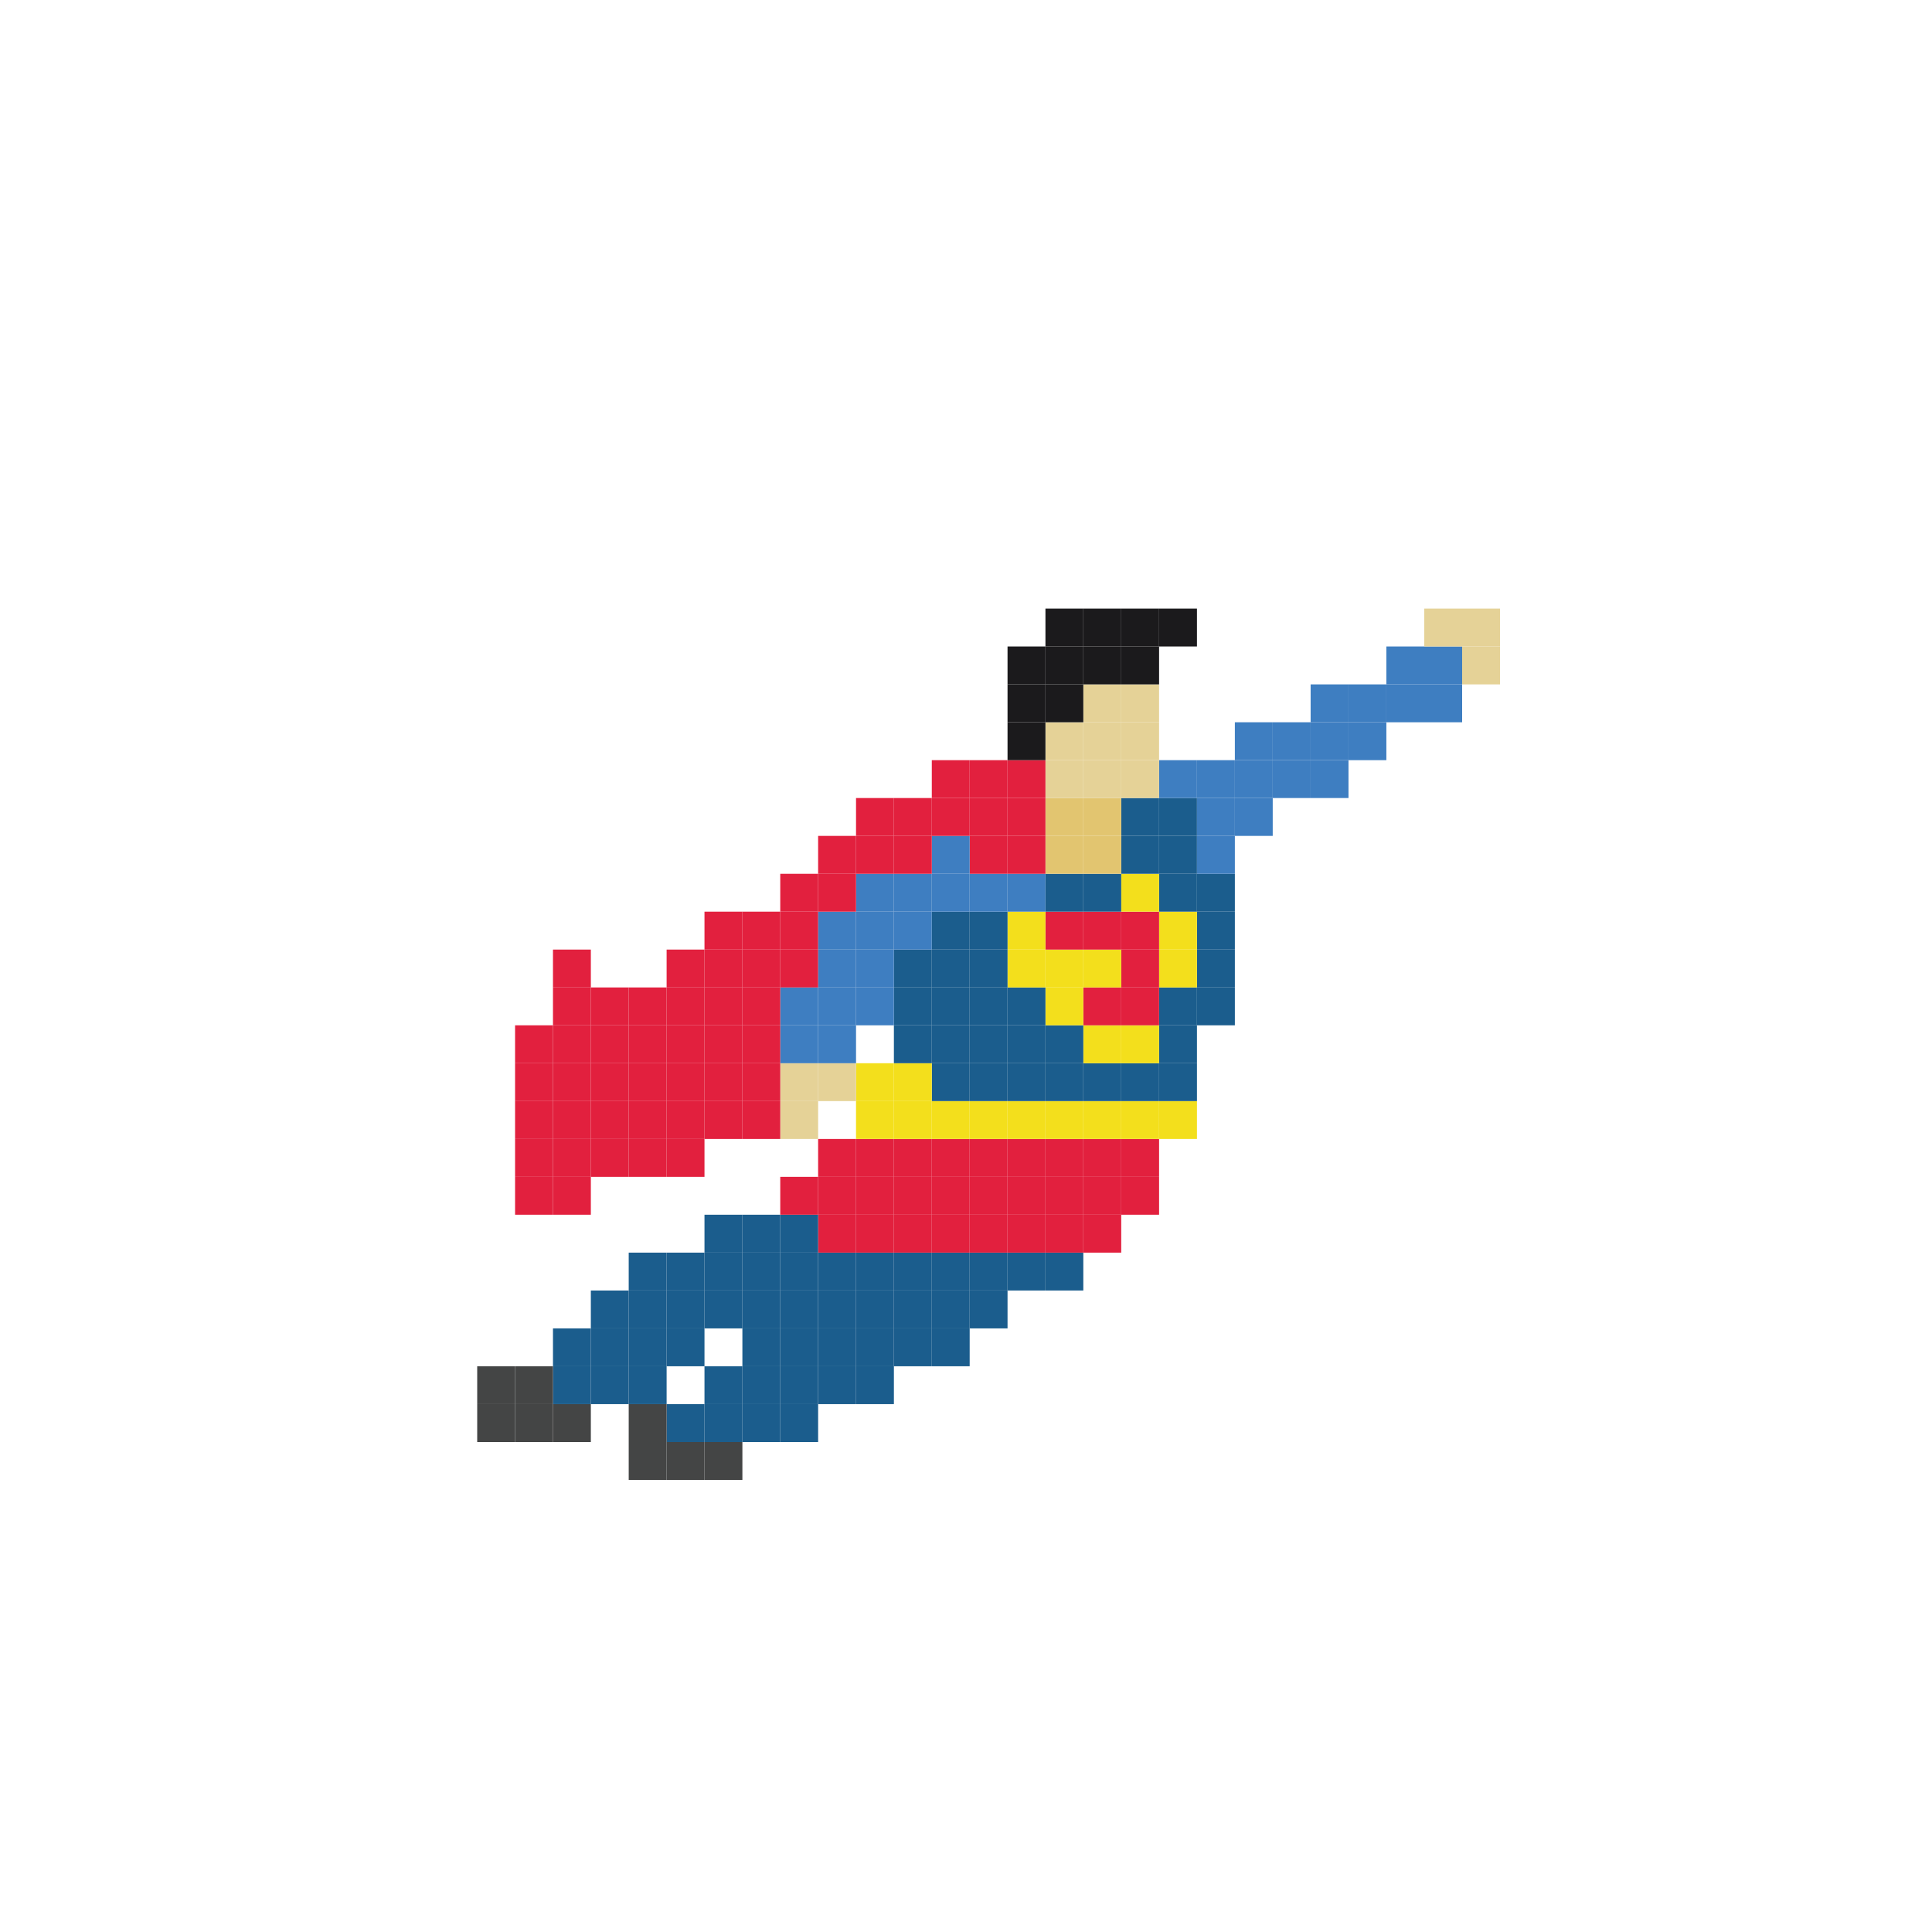 <svg id="Layer_1" data-name="Layer 1" xmlns="http://www.w3.org/2000/svg" viewBox="0 0 500 500"><defs><style>.cls-1{fill:#e5d297;}.cls-2{fill:#3e7ec1;}.cls-3{fill:#1b5d8d;}.cls-4{fill:#f3df1c;}.cls-5{fill:#1b1a1c;}.cls-6{fill:#e2203e;}.cls-7{fill:#e2c570;}.cls-8{fill:#444545;}</style></defs><rect class="cls-1" x="378.4" y="167.31" width="9.81" height="9.81"/><rect class="cls-1" x="378.4" y="157.51" width="9.81" height="9.8"/><rect class="cls-2" x="368.6" y="177.12" width="9.8" height="9.8"/><rect class="cls-2" x="368.6" y="167.31" width="9.8" height="9.81"/><rect class="cls-1" x="368.6" y="157.51" width="9.8" height="9.8"/><rect class="cls-2" x="358.79" y="177.12" width="9.81" height="9.8"/><rect class="cls-2" x="358.79" y="167.31" width="9.81" height="9.81"/><rect class="cls-2" x="348.99" y="186.92" width="9.8" height="9.81"/><rect class="cls-2" x="348.99" y="177.12" width="9.8" height="9.8"/><rect class="cls-2" x="339.19" y="196.73" width="9.8" height="9.8"/><rect class="cls-2" x="339.19" y="186.92" width="9.8" height="9.81"/><rect class="cls-2" x="339.19" y="177.12" width="9.8" height="9.8"/><rect class="cls-2" x="329.38" y="196.73" width="9.81" height="9.8"/><rect class="cls-2" x="329.38" y="186.92" width="9.81" height="9.81"/><rect class="cls-2" x="319.58" y="206.53" width="9.8" height="9.8"/><rect class="cls-2" x="319.58" y="196.73" width="9.8" height="9.8"/><rect class="cls-2" x="319.58" y="186.92" width="9.8" height="9.81"/><rect class="cls-3" x="309.77" y="255.55" width="9.81" height="9.8"/><rect class="cls-3" x="309.77" y="245.75" width="9.81" height="9.8"/><rect class="cls-3" x="309.77" y="235.94" width="9.81" height="9.81"/><rect class="cls-3" x="309.77" y="226.14" width="9.81" height="9.8"/><rect class="cls-2" x="309.77" y="216.33" width="9.81" height="9.81"/><rect class="cls-2" x="309.77" y="206.53" width="9.81" height="9.8"/><rect class="cls-2" x="309.77" y="196.73" width="9.81" height="9.8"/><rect class="cls-4" x="299.97" y="284.96" width="9.8" height="9.81"/><rect class="cls-3" x="299.97" y="275.16" width="9.8" height="9.8"/><rect class="cls-3" x="299.97" y="265.35" width="9.8" height="9.81"/><rect class="cls-3" x="299.97" y="255.55" width="9.8" height="9.8"/><rect class="cls-4" x="299.97" y="245.75" width="9.8" height="9.8"/><rect class="cls-4" x="299.97" y="235.94" width="9.8" height="9.81"/><rect class="cls-3" x="299.97" y="226.14" width="9.8" height="9.8"/><rect class="cls-3" x="299.97" y="216.33" width="9.8" height="9.81"/><rect class="cls-3" x="299.97" y="206.53" width="9.8" height="9.8"/><rect class="cls-2" x="299.97" y="196.73" width="9.8" height="9.8"/><rect class="cls-5" x="299.97" y="157.51" width="9.8" height="9.8"/><rect class="cls-6" x="290.17" y="304.57" width="9.8" height="9.8"/><rect class="cls-6" x="290.17" y="294.77" width="9.8" height="9.8"/><rect class="cls-4" x="290.17" y="284.96" width="9.8" height="9.81"/><rect class="cls-3" x="290.17" y="275.16" width="9.8" height="9.8"/><rect class="cls-4" x="290.17" y="265.35" width="9.8" height="9.81"/><rect class="cls-6" x="290.17" y="255.55" width="9.8" height="9.8"/><rect class="cls-6" x="290.17" y="245.75" width="9.8" height="9.8"/><rect class="cls-6" x="290.17" y="235.94" width="9.8" height="9.81"/><rect class="cls-4" x="290.17" y="226.14" width="9.8" height="9.8"/><rect class="cls-3" x="290.17" y="216.33" width="9.8" height="9.81"/><rect class="cls-3" x="290.17" y="206.53" width="9.8" height="9.8"/><rect class="cls-1" x="290.17" y="196.73" width="9.8" height="9.8"/><rect class="cls-1" x="290.17" y="186.92" width="9.8" height="9.81"/><rect class="cls-1" x="290.17" y="177.12" width="9.8" height="9.8"/><rect class="cls-5" x="290.17" y="167.31" width="9.8" height="9.81"/><rect class="cls-5" x="290.17" y="157.51" width="9.8" height="9.8"/><rect class="cls-6" x="280.36" y="314.37" width="9.81" height="9.81"/><rect class="cls-6" x="280.36" y="304.57" width="9.81" height="9.8"/><rect class="cls-6" x="280.36" y="294.77" width="9.81" height="9.8"/><rect class="cls-4" x="280.36" y="284.96" width="9.81" height="9.81"/><rect class="cls-3" x="280.36" y="275.16" width="9.81" height="9.8"/><rect class="cls-4" x="280.36" y="265.35" width="9.81" height="9.81"/><rect class="cls-6" x="280.36" y="255.55" width="9.81" height="9.8"/><rect class="cls-4" x="280.36" y="245.75" width="9.81" height="9.8"/><rect class="cls-6" x="280.36" y="235.94" width="9.81" height="9.81"/><rect class="cls-3" x="280.36" y="226.14" width="9.81" height="9.8"/><rect class="cls-7" x="280.36" y="216.33" width="9.81" height="9.81"/><rect class="cls-7" x="280.36" y="206.53" width="9.81" height="9.8"/><rect class="cls-1" x="280.36" y="196.73" width="9.81" height="9.8"/><rect class="cls-1" x="280.36" y="186.92" width="9.81" height="9.81"/><rect class="cls-1" x="280.36" y="177.12" width="9.81" height="9.8"/><rect class="cls-5" x="280.36" y="167.31" width="9.81" height="9.81"/><rect class="cls-5" x="280.36" y="157.51" width="9.81" height="9.8"/><rect class="cls-3" x="270.56" y="324.18" width="9.8" height="9.8"/><rect class="cls-6" x="270.56" y="314.37" width="9.8" height="9.81"/><rect class="cls-6" x="270.56" y="304.57" width="9.8" height="9.8"/><rect class="cls-6" x="270.56" y="294.77" width="9.8" height="9.8"/><rect class="cls-4" x="270.56" y="284.96" width="9.8" height="9.81"/><rect class="cls-3" x="270.56" y="275.16" width="9.8" height="9.8"/><rect class="cls-3" x="270.56" y="265.35" width="9.8" height="9.81"/><rect class="cls-4" x="270.56" y="255.55" width="9.8" height="9.8"/><rect class="cls-4" x="270.56" y="245.75" width="9.8" height="9.8"/><rect class="cls-6" x="270.56" y="235.94" width="9.8" height="9.81"/><rect class="cls-3" x="270.56" y="226.14" width="9.8" height="9.8"/><rect class="cls-7" x="270.56" y="216.33" width="9.8" height="9.81"/><rect class="cls-7" x="270.56" y="206.53" width="9.8" height="9.8"/><rect class="cls-1" x="270.56" y="196.73" width="9.8" height="9.8"/><rect class="cls-1" x="270.56" y="186.92" width="9.8" height="9.81"/><rect class="cls-5" x="270.56" y="177.12" width="9.8" height="9.8"/><rect class="cls-5" x="270.56" y="167.31" width="9.8" height="9.81"/><rect class="cls-5" x="270.56" y="157.51" width="9.8" height="9.8"/><rect class="cls-3" x="260.75" y="324.18" width="9.81" height="9.8"/><rect class="cls-6" x="260.75" y="314.37" width="9.81" height="9.81"/><rect class="cls-6" x="260.75" y="304.57" width="9.81" height="9.8"/><rect class="cls-6" x="260.75" y="294.77" width="9.81" height="9.8"/><rect class="cls-4" x="260.75" y="284.96" width="9.81" height="9.81"/><rect class="cls-3" x="260.75" y="275.16" width="9.81" height="9.8"/><rect class="cls-3" x="260.75" y="265.35" width="9.81" height="9.81"/><rect class="cls-3" x="260.75" y="255.55" width="9.81" height="9.8"/><rect class="cls-4" x="260.75" y="245.75" width="9.81" height="9.8"/><rect class="cls-4" x="260.75" y="235.94" width="9.81" height="9.81"/><rect class="cls-2" x="260.75" y="226.14" width="9.81" height="9.8"/><rect class="cls-6" x="260.75" y="216.33" width="9.81" height="9.81"/><rect class="cls-6" x="260.75" y="206.53" width="9.81" height="9.8"/><rect class="cls-6" x="260.75" y="196.73" width="9.81" height="9.8"/><rect class="cls-5" x="260.75" y="186.92" width="9.81" height="9.81"/><rect class="cls-5" x="260.75" y="177.12" width="9.81" height="9.8"/><rect class="cls-5" x="260.75" y="167.31" width="9.81" height="9.81"/><rect class="cls-3" x="250.95" y="333.98" width="9.8" height="9.81"/><rect class="cls-3" x="250.95" y="324.18" width="9.8" height="9.8"/><rect class="cls-6" x="250.95" y="314.37" width="9.8" height="9.81"/><rect class="cls-6" x="250.95" y="304.57" width="9.8" height="9.8"/><rect class="cls-6" x="250.95" y="294.77" width="9.8" height="9.8"/><rect class="cls-4" x="250.95" y="284.96" width="9.8" height="9.81"/><rect class="cls-3" x="250.95" y="275.16" width="9.8" height="9.8"/><rect class="cls-3" x="250.95" y="265.35" width="9.8" height="9.81"/><rect class="cls-3" x="250.95" y="255.55" width="9.8" height="9.8"/><rect class="cls-3" x="250.95" y="245.75" width="9.8" height="9.8"/><rect class="cls-3" x="250.95" y="235.94" width="9.8" height="9.81"/><rect class="cls-2" x="250.95" y="226.14" width="9.8" height="9.8"/><rect class="cls-6" x="250.95" y="216.33" width="9.8" height="9.81"/><rect class="cls-6" x="250.95" y="206.53" width="9.8" height="9.8"/><rect class="cls-6" x="250.95" y="196.73" width="9.8" height="9.8"/><rect class="cls-3" x="241.15" y="343.79" width="9.8" height="9.8"/><rect class="cls-3" x="241.15" y="333.98" width="9.8" height="9.81"/><rect class="cls-3" x="241.15" y="324.18" width="9.8" height="9.8"/><rect class="cls-6" x="241.15" y="314.37" width="9.8" height="9.81"/><rect class="cls-6" x="241.15" y="304.57" width="9.8" height="9.8"/><rect class="cls-6" x="241.15" y="294.77" width="9.8" height="9.8"/><rect class="cls-4" x="241.15" y="284.96" width="9.8" height="9.81"/><rect class="cls-3" x="241.15" y="275.16" width="9.8" height="9.8"/><rect class="cls-3" x="241.15" y="265.35" width="9.8" height="9.81"/><rect class="cls-3" x="241.15" y="255.55" width="9.8" height="9.8"/><rect class="cls-3" x="241.15" y="245.75" width="9.8" height="9.8"/><rect class="cls-3" x="241.15" y="235.94" width="9.8" height="9.81"/><rect class="cls-2" x="241.15" y="226.14" width="9.8" height="9.8"/><rect class="cls-2" x="241.15" y="216.33" width="9.8" height="9.81"/><rect class="cls-6" x="241.15" y="206.53" width="9.8" height="9.8"/><rect class="cls-6" x="241.15" y="196.73" width="9.8" height="9.8"/><rect class="cls-3" x="231.34" y="343.79" width="9.81" height="9.8"/><rect class="cls-3" x="231.34" y="333.98" width="9.81" height="9.81"/><rect class="cls-3" x="231.34" y="324.18" width="9.81" height="9.8"/><rect class="cls-6" x="231.34" y="314.37" width="9.81" height="9.81"/><rect class="cls-6" x="231.34" y="304.57" width="9.81" height="9.8"/><rect class="cls-6" x="231.34" y="294.77" width="9.81" height="9.8"/><rect class="cls-4" x="231.34" y="284.96" width="9.81" height="9.81"/><rect class="cls-4" x="231.34" y="275.16" width="9.81" height="9.8"/><rect class="cls-3" x="231.34" y="265.35" width="9.81" height="9.81"/><rect class="cls-3" x="231.34" y="255.55" width="9.81" height="9.8"/><rect class="cls-3" x="231.34" y="245.75" width="9.81" height="9.8"/><rect class="cls-2" x="231.34" y="235.94" width="9.81" height="9.81"/><rect class="cls-2" x="231.34" y="226.14" width="9.81" height="9.8"/><rect class="cls-6" x="231.34" y="216.33" width="9.81" height="9.81"/><rect class="cls-6" x="231.34" y="206.53" width="9.81" height="9.8"/><rect class="cls-3" x="221.54" y="353.59" width="9.8" height="9.8"/><rect class="cls-3" x="221.54" y="343.79" width="9.8" height="9.8"/><rect class="cls-3" x="221.54" y="333.98" width="9.8" height="9.81"/><rect class="cls-3" x="221.54" y="324.18" width="9.8" height="9.8"/><rect class="cls-6" x="221.54" y="314.37" width="9.8" height="9.81"/><rect class="cls-6" x="221.54" y="304.57" width="9.8" height="9.8"/><rect class="cls-6" x="221.54" y="294.77" width="9.8" height="9.8"/><rect class="cls-4" x="221.54" y="284.96" width="9.8" height="9.81"/><rect class="cls-4" x="221.54" y="275.16" width="9.8" height="9.8"/><rect class="cls-2" x="221.54" y="255.55" width="9.8" height="9.8"/><rect class="cls-2" x="221.54" y="245.75" width="9.8" height="9.8"/><rect class="cls-2" x="221.54" y="235.94" width="9.8" height="9.81"/><rect class="cls-2" x="221.54" y="226.14" width="9.8" height="9.8"/><rect class="cls-6" x="221.54" y="216.33" width="9.8" height="9.81"/><rect class="cls-6" x="221.54" y="206.53" width="9.8" height="9.8"/><rect class="cls-3" x="211.73" y="353.59" width="9.81" height="9.8"/><rect class="cls-3" x="211.73" y="343.79" width="9.81" height="9.8"/><rect class="cls-3" x="211.73" y="333.98" width="9.81" height="9.81"/><rect class="cls-3" x="211.73" y="324.18" width="9.81" height="9.8"/><rect class="cls-6" x="211.73" y="314.37" width="9.81" height="9.81"/><rect class="cls-6" x="211.73" y="304.57" width="9.81" height="9.8"/><rect class="cls-6" x="211.73" y="294.77" width="9.81" height="9.8"/><rect class="cls-1" x="211.73" y="275.16" width="9.81" height="9.8"/><rect class="cls-2" x="211.73" y="265.35" width="9.81" height="9.81"/><rect class="cls-2" x="211.73" y="255.55" width="9.81" height="9.8"/><rect class="cls-2" x="211.73" y="245.75" width="9.81" height="9.8"/><rect class="cls-2" x="211.73" y="235.94" width="9.81" height="9.81"/><rect class="cls-6" x="211.73" y="226.14" width="9.81" height="9.8"/><rect class="cls-6" x="211.73" y="216.33" width="9.81" height="9.81"/><rect class="cls-3" x="201.93" y="363.39" width="9.8" height="9.81"/><rect class="cls-3" x="201.93" y="353.59" width="9.8" height="9.8"/><rect class="cls-3" x="201.93" y="343.79" width="9.8" height="9.8"/><rect class="cls-3" x="201.93" y="333.98" width="9.8" height="9.81"/><rect class="cls-3" x="201.93" y="324.18" width="9.8" height="9.8"/><rect class="cls-3" x="201.93" y="314.37" width="9.8" height="9.81"/><rect class="cls-6" x="201.93" y="304.57" width="9.8" height="9.8"/><rect class="cls-1" x="201.93" y="284.96" width="9.8" height="9.81"/><rect class="cls-1" x="201.93" y="275.16" width="9.8" height="9.8"/><rect class="cls-2" x="201.93" y="265.35" width="9.8" height="9.81"/><rect class="cls-2" x="201.93" y="255.55" width="9.8" height="9.8"/><rect class="cls-6" x="201.93" y="245.75" width="9.8" height="9.8"/><rect class="cls-6" x="201.93" y="235.94" width="9.8" height="9.81"/><rect class="cls-6" x="201.93" y="226.14" width="9.8" height="9.8"/><rect class="cls-3" x="192.13" y="363.39" width="9.8" height="9.81"/><rect class="cls-3" x="192.13" y="353.59" width="9.8" height="9.8"/><rect class="cls-3" x="192.13" y="343.79" width="9.8" height="9.8"/><rect class="cls-3" x="192.13" y="333.98" width="9.8" height="9.81"/><rect class="cls-3" x="192.13" y="324.18" width="9.8" height="9.8"/><rect class="cls-3" x="192.13" y="314.37" width="9.8" height="9.81"/><rect class="cls-6" x="192.13" y="284.96" width="9.8" height="9.81"/><rect class="cls-6" x="192.13" y="275.16" width="9.8" height="9.8"/><rect class="cls-6" x="192.13" y="265.35" width="9.8" height="9.81"/><rect class="cls-6" x="192.13" y="255.55" width="9.8" height="9.8"/><rect class="cls-6" x="192.13" y="245.75" width="9.8" height="9.8"/><rect class="cls-6" x="192.13" y="235.94" width="9.8" height="9.81"/><rect class="cls-8" x="182.32" y="373.2" width="9.81" height="9.8"/><rect class="cls-3" x="182.32" y="363.39" width="9.81" height="9.81"/><rect class="cls-3" x="182.32" y="353.59" width="9.81" height="9.8"/><rect class="cls-3" x="182.32" y="333.98" width="9.81" height="9.81"/><rect class="cls-3" x="182.32" y="324.18" width="9.81" height="9.8"/><rect class="cls-3" x="182.32" y="314.37" width="9.81" height="9.81"/><rect class="cls-6" x="182.32" y="284.96" width="9.81" height="9.81"/><rect class="cls-6" x="182.32" y="275.16" width="9.81" height="9.8"/><rect class="cls-6" x="182.32" y="265.35" width="9.81" height="9.81"/><rect class="cls-6" x="182.32" y="255.55" width="9.81" height="9.8"/><rect class="cls-6" x="182.32" y="245.75" width="9.81" height="9.8"/><rect class="cls-6" x="182.32" y="235.94" width="9.81" height="9.81"/><rect class="cls-8" x="172.52" y="373.2" width="9.8" height="9.8"/><rect class="cls-3" x="172.52" y="363.39" width="9.8" height="9.81"/><rect class="cls-3" x="172.52" y="343.79" width="9.8" height="9.8"/><rect class="cls-3" x="172.52" y="333.98" width="9.8" height="9.81"/><rect class="cls-3" x="172.52" y="324.18" width="9.8" height="9.8"/><rect class="cls-6" x="172.52" y="294.77" width="9.8" height="9.8"/><rect class="cls-6" x="172.52" y="284.96" width="9.8" height="9.81"/><rect class="cls-6" x="172.52" y="275.16" width="9.8" height="9.8"/><rect class="cls-6" x="172.52" y="265.35" width="9.8" height="9.81"/><rect class="cls-6" x="172.52" y="255.55" width="9.8" height="9.8"/><rect class="cls-6" x="172.52" y="245.75" width="9.8" height="9.8"/><rect class="cls-8" x="162.71" y="373.2" width="9.81" height="9.8"/><rect class="cls-8" x="162.71" y="363.39" width="9.81" height="9.81"/><rect class="cls-3" x="162.71" y="353.59" width="9.81" height="9.8"/><rect class="cls-3" x="162.71" y="343.79" width="9.81" height="9.8"/><rect class="cls-3" x="162.71" y="333.98" width="9.81" height="9.81"/><rect class="cls-3" x="162.71" y="324.18" width="9.81" height="9.8"/><rect class="cls-6" x="162.71" y="294.77" width="9.81" height="9.8"/><rect class="cls-6" x="162.71" y="284.96" width="9.81" height="9.81"/><rect class="cls-6" x="162.71" y="275.16" width="9.81" height="9.8"/><rect class="cls-6" x="162.71" y="265.35" width="9.81" height="9.81"/><rect class="cls-6" x="162.71" y="255.55" width="9.81" height="9.8"/><rect class="cls-3" x="152.91" y="353.59" width="9.8" height="9.8"/><rect class="cls-3" x="152.91" y="343.79" width="9.8" height="9.8"/><rect class="cls-3" x="152.91" y="333.98" width="9.8" height="9.81"/><rect class="cls-6" x="152.91" y="294.77" width="9.8" height="9.8"/><rect class="cls-6" x="152.91" y="284.96" width="9.8" height="9.81"/><rect class="cls-6" x="152.91" y="275.16" width="9.8" height="9.8"/><rect class="cls-6" x="152.91" y="265.35" width="9.8" height="9.81"/><rect class="cls-6" x="152.91" y="255.55" width="9.8" height="9.8"/><rect class="cls-8" x="143.11" y="363.39" width="9.8" height="9.81"/><rect class="cls-3" x="143.11" y="353.59" width="9.8" height="9.8"/><rect class="cls-3" x="143.11" y="343.79" width="9.8" height="9.8"/><rect class="cls-6" x="143.11" y="304.57" width="9.8" height="9.8"/><rect class="cls-6" x="143.11" y="294.77" width="9.8" height="9.8"/><rect class="cls-6" x="143.11" y="284.96" width="9.8" height="9.81"/><rect class="cls-6" x="143.11" y="275.16" width="9.8" height="9.8"/><rect class="cls-6" x="143.11" y="265.35" width="9.8" height="9.81"/><rect class="cls-6" x="143.11" y="255.55" width="9.8" height="9.8"/><rect class="cls-6" x="143.11" y="245.75" width="9.8" height="9.8"/><rect class="cls-8" x="133.3" y="363.39" width="9.81" height="9.81"/><rect class="cls-8" x="133.3" y="353.59" width="9.81" height="9.8"/><rect class="cls-6" x="133.3" y="304.57" width="9.81" height="9.8"/><rect class="cls-6" x="133.3" y="294.77" width="9.81" height="9.8"/><rect class="cls-6" x="133.3" y="284.96" width="9.81" height="9.81"/><rect class="cls-6" x="133.3" y="275.16" width="9.81" height="9.8"/><rect class="cls-6" x="133.3" y="265.35" width="9.81" height="9.81"/><rect class="cls-8" x="123.5" y="363.39" width="9.8" height="9.81"/><rect class="cls-8" x="123.5" y="353.59" width="9.8" height="9.8"/></svg>